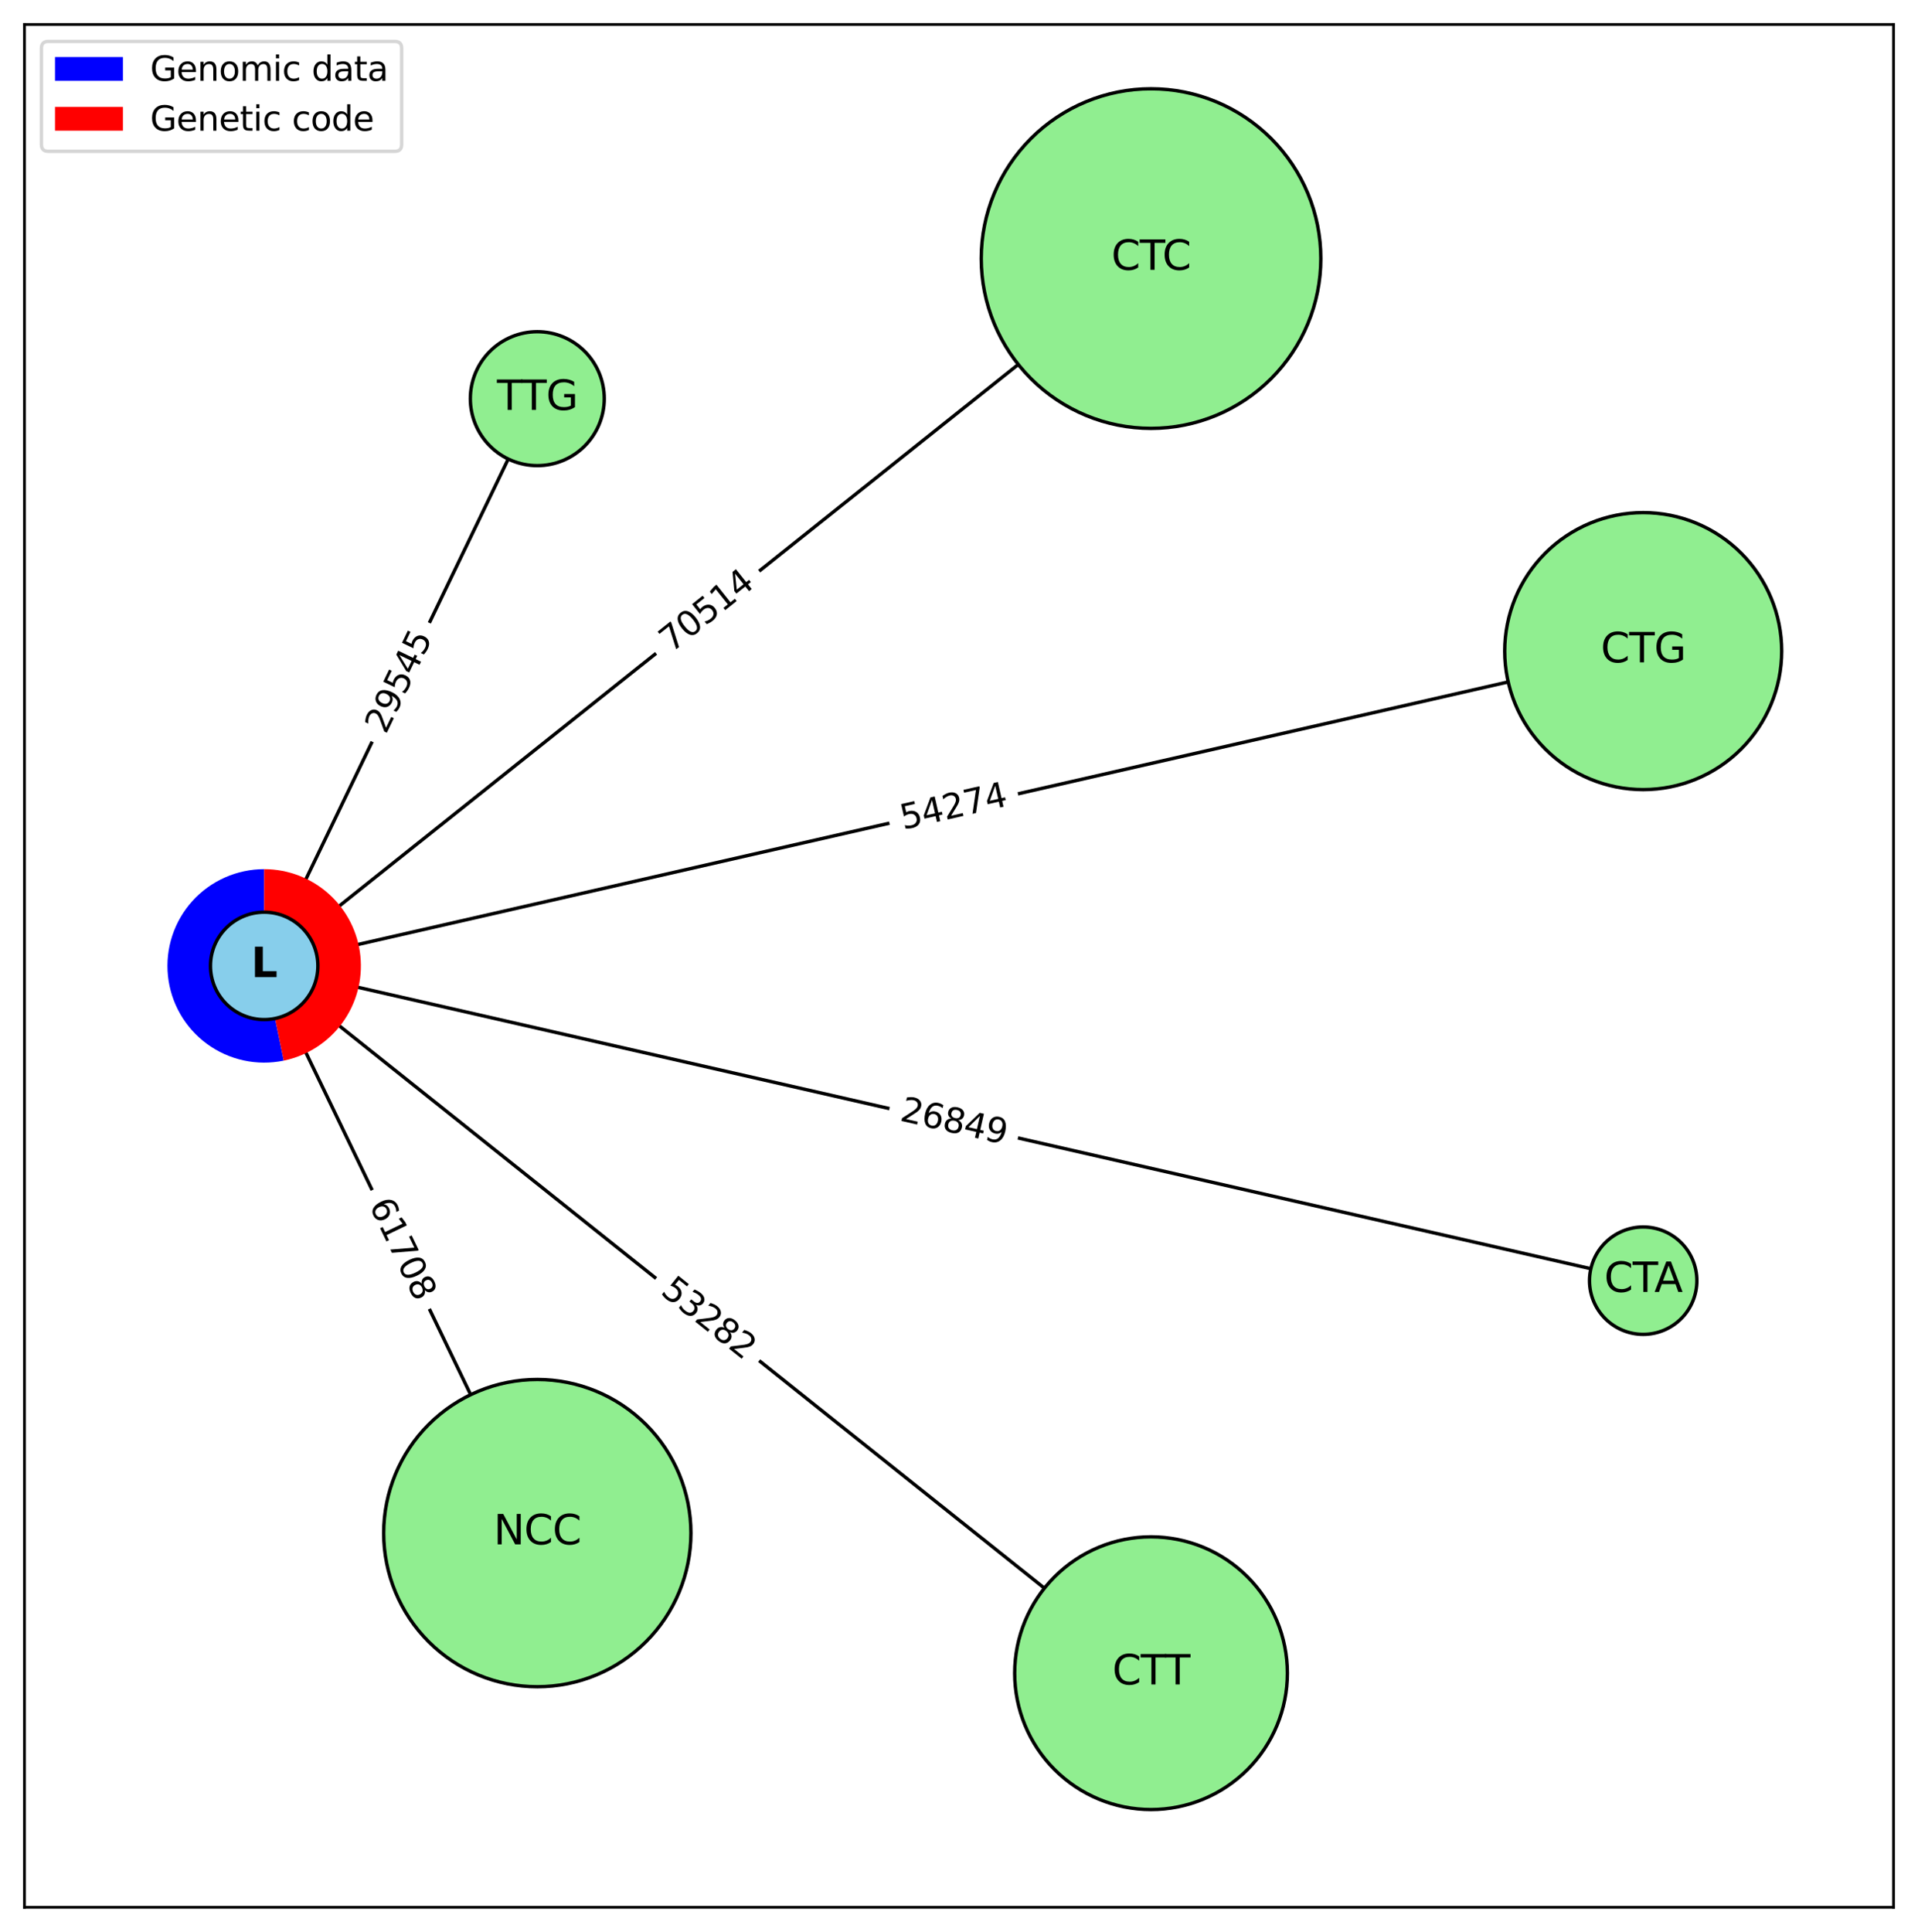 <?xml version="1.0" encoding="utf-8" standalone="no"?>
<!DOCTYPE svg PUBLIC "-//W3C//DTD SVG 1.1//EN"
  "http://www.w3.org/Graphics/SVG/1.1/DTD/svg11.dtd">
<svg xmlns:xlink="http://www.w3.org/1999/xlink" width="564.796pt" height="568.8pt" viewBox="0 0 564.796 568.8" xmlns="http://www.w3.org/2000/svg" version="1.1">
 <defs>
  <style type="text/css">*{stroke-linejoin: round; stroke-linecap: butt}</style>
 </defs>
 <g id="figure_1">
  <g id="patch_1">
   <path d="M 0 568.8 
L 564.796 568.8 
L 564.796 0 
L 0 0 
z
" style="fill: #ffffff"/>
  </g>
  <g id="axes_1">
   <g id="patch_2">
    <path d="M 7.2 561.6 
L 557.596 561.6 
L 557.596 7.2 
L 7.2 7.2 
z
" style="fill: #ffffff"/>
   </g>
   <g id="patch_3">
    <path d="M 81.547 292.201 
Q 118.005 367.908 153.979 442.607 
" clip-path="url(#pbb4ef7c9bb)" style="fill: none; stroke: #000000; stroke-linecap: round"/>
    <path d="M 154.045 438.135 
L 153.979 442.607 
L 150.441 439.871 
z
" clip-path="url(#pbb4ef7c9bb)" style="stroke: #000000; stroke-linecap: round"/>
   </g>
   <g id="patch_4">
    <path d="M 84.563 289.801 
Q 208.368 388.532 331.298 486.566 
" clip-path="url(#pbb4ef7c9bb)" style="fill: none; stroke: #000000; stroke-linecap: round"/>
    <path d="M 329.418 482.508 
L 331.298 486.566 
L 326.924 485.636 
z
" clip-path="url(#pbb4ef7c9bb)" style="stroke: #000000; stroke-linecap: round"/>
   </g>
   <g id="patch_5">
    <path d="M 86.233 286.327 
Q 280.833 330.743 474.343 374.911 
" clip-path="url(#pbb4ef7c9bb)" style="fill: none; stroke: #000000; stroke-linecap: round"/>
    <path d="M 470.888 372.071 
L 474.343 374.911 
L 469.998 375.97 
z
" clip-path="url(#pbb4ef7c9bb)" style="stroke: #000000; stroke-linecap: round"/>
   </g>
   <g id="patch_6">
    <path d="M 86.233 282.473 
Q 280.833 238.057 474.343 193.889 
" clip-path="url(#pbb4ef7c9bb)" style="fill: none; stroke: #000000; stroke-linecap: round"/>
    <path d="M 469.998 192.83 
L 474.343 193.889 
L 470.888 196.729 
z
" clip-path="url(#pbb4ef7c9bb)" style="stroke: #000000; stroke-linecap: round"/>
   </g>
   <g id="patch_7">
    <path d="M 84.563 278.999 
Q 208.367 180.268 331.298 82.234 
" clip-path="url(#pbb4ef7c9bb)" style="fill: none; stroke: #000000; stroke-linecap: round"/>
    <path d="M 326.924 83.164 
L 331.298 82.234 
L 329.418 86.292 
z
" clip-path="url(#pbb4ef7c9bb)" style="stroke: #000000; stroke-linecap: round"/>
   </g>
   <g id="patch_8">
    <path d="M 81.547 276.599 
Q 118.005 200.892 153.979 126.193 
" clip-path="url(#pbb4ef7c9bb)" style="fill: none; stroke: #000000; stroke-linecap: round"/>
    <path d="M 150.441 128.929 
L 153.979 126.193 
L 154.045 130.665 
z
" clip-path="url(#pbb4ef7c9bb)" style="stroke: #000000; stroke-linecap: round"/>
   </g>
   <g id="text_1">
    <g id="patch_9">
     <path d="M 104.041 356.978 
L 117.844 385.64 
Q 119.146 388.343 121.849 387.041 
L 130.568 382.842 
Q 133.271 381.54 131.97 378.837 
L 118.167 350.175 
Q 116.865 347.472 114.162 348.774 
L 105.443 352.973 
Q 102.74 354.275 104.041 356.978 
z
" clip-path="url(#pbb4ef7c9bb)" style="fill: #ffffff; stroke: #ffffff; stroke-linejoin: miter"/>
    </g>
    <g clip-path="url(#pbb4ef7c9bb)">
     <!-- 61708 -->
     <g transform="translate(108.618 354.774) rotate(-295.714) scale(0.1 -0.1)">
      <defs>
       <path id="DejaVuSans-36" d="M 2113 2584 
Q 1688 2584 1439 2293 
Q 1191 2003 1191 1497 
Q 1191 994 1439 701 
Q 1688 409 2113 409 
Q 2538 409 2786 701 
Q 3034 994 3034 1497 
Q 3034 2003 2786 2293 
Q 2538 2584 2113 2584 
z
M 3366 4563 
L 3366 3988 
Q 3128 4100 2886 4159 
Q 2644 4219 2406 4219 
Q 1781 4219 1451 3797 
Q 1122 3375 1075 2522 
Q 1259 2794 1537 2939 
Q 1816 3084 2150 3084 
Q 2853 3084 3261 2657 
Q 3669 2231 3669 1497 
Q 3669 778 3244 343 
Q 2819 -91 2113 -91 
Q 1303 -91 875 529 
Q 447 1150 447 2328 
Q 447 3434 972 4092 
Q 1497 4750 2381 4750 
Q 2619 4750 2861 4703 
Q 3103 4656 3366 4563 
z
" transform="scale(0.016)"/>
       <path id="DejaVuSans-31" d="M 794 531 
L 1825 531 
L 1825 4091 
L 703 3866 
L 703 4441 
L 1819 4666 
L 2450 4666 
L 2450 531 
L 3481 531 
L 3481 0 
L 794 0 
L 794 531 
z
" transform="scale(0.016)"/>
       <path id="DejaVuSans-37" d="M 525 4666 
L 3525 4666 
L 3525 4397 
L 1831 0 
L 1172 0 
L 2766 4134 
L 525 4134 
L 525 4666 
z
" transform="scale(0.016)"/>
       <path id="DejaVuSans-30" d="M 2034 4250 
Q 1547 4250 1301 3770 
Q 1056 3291 1056 2328 
Q 1056 1369 1301 889 
Q 1547 409 2034 409 
Q 2525 409 2770 889 
Q 3016 1369 3016 2328 
Q 3016 3291 2770 3770 
Q 2525 4250 2034 4250 
z
M 2034 4750 
Q 2819 4750 3233 4129 
Q 3647 3509 3647 2328 
Q 3647 1150 3233 529 
Q 2819 -91 2034 -91 
Q 1250 -91 836 529 
Q 422 1150 422 2328 
Q 422 3509 836 4129 
Q 1250 4750 2034 4750 
z
" transform="scale(0.016)"/>
       <path id="DejaVuSans-38" d="M 2034 2216 
Q 1584 2216 1326 1975 
Q 1069 1734 1069 1313 
Q 1069 891 1326 650 
Q 1584 409 2034 409 
Q 2484 409 2743 651 
Q 3003 894 3003 1313 
Q 3003 1734 2745 1975 
Q 2488 2216 2034 2216 
z
M 1403 2484 
Q 997 2584 770 2862 
Q 544 3141 544 3541 
Q 544 4100 942 4425 
Q 1341 4750 2034 4750 
Q 2731 4750 3128 4425 
Q 3525 4100 3525 3541 
Q 3525 3141 3298 2862 
Q 3072 2584 2669 2484 
Q 3125 2378 3379 2068 
Q 3634 1759 3634 1313 
Q 3634 634 3220 271 
Q 2806 -91 2034 -91 
Q 1263 -91 848 271 
Q 434 634 434 1313 
Q 434 1759 690 2068 
Q 947 2378 1403 2484 
z
M 1172 3481 
Q 1172 3119 1398 2916 
Q 1625 2713 2034 2713 
Q 2441 2713 2670 2916 
Q 2900 3119 2900 3481 
Q 2900 3844 2670 4047 
Q 2441 4250 2034 4250 
Q 1625 4250 1398 4047 
Q 1172 3844 1172 3481 
z
" transform="scale(0.016)"/>
      </defs>
      <use xlink:href="#DejaVuSans-36"/>
      <use xlink:href="#DejaVuSans-31" x="63.623"/>
      <use xlink:href="#DejaVuSans-37" x="127.246"/>
      <use xlink:href="#DejaVuSans-30" x="190.869"/>
      <use xlink:href="#DejaVuSans-38" x="254.492"/>
     </g>
    </g>
   </g>
   <g id="text_2">
    <g id="patch_10">
     <path d="M 191.044 384.743 
L 215.916 404.578 
Q 218.261 406.449 220.132 404.103 
L 226.166 396.536 
Q 228.037 394.191 225.691 392.32 
L 200.819 372.486 
Q 198.474 370.615 196.603 372.961 
L 190.569 380.527 
Q 188.698 382.873 191.044 384.743 
z
" clip-path="url(#pbb4ef7c9bb)" style="fill: #ffffff; stroke: #ffffff; stroke-linejoin: miter"/>
    </g>
    <g clip-path="url(#pbb4ef7c9bb)">
     <!-- 53282 -->
     <g transform="translate(194.211 380.772) rotate(-321.429) scale(0.1 -0.1)">
      <defs>
       <path id="DejaVuSans-35" d="M 691 4666 
L 3169 4666 
L 3169 4134 
L 1269 4134 
L 1269 2991 
Q 1406 3038 1543 3061 
Q 1681 3084 1819 3084 
Q 2600 3084 3056 2656 
Q 3513 2228 3513 1497 
Q 3513 744 3044 326 
Q 2575 -91 1722 -91 
Q 1428 -91 1123 -41 
Q 819 9 494 109 
L 494 744 
Q 775 591 1075 516 
Q 1375 441 1709 441 
Q 2250 441 2565 725 
Q 2881 1009 2881 1497 
Q 2881 1984 2565 2268 
Q 2250 2553 1709 2553 
Q 1456 2553 1204 2497 
Q 953 2441 691 2322 
L 691 4666 
z
" transform="scale(0.016)"/>
       <path id="DejaVuSans-33" d="M 2597 2516 
Q 3050 2419 3304 2112 
Q 3559 1806 3559 1356 
Q 3559 666 3084 287 
Q 2609 -91 1734 -91 
Q 1441 -91 1130 -33 
Q 819 25 488 141 
L 488 750 
Q 750 597 1062 519 
Q 1375 441 1716 441 
Q 2309 441 2620 675 
Q 2931 909 2931 1356 
Q 2931 1769 2642 2001 
Q 2353 2234 1838 2234 
L 1294 2234 
L 1294 2753 
L 1863 2753 
Q 2328 2753 2575 2939 
Q 2822 3125 2822 3475 
Q 2822 3834 2567 4026 
Q 2313 4219 1838 4219 
Q 1578 4219 1281 4162 
Q 984 4106 628 3988 
L 628 4550 
Q 988 4650 1302 4700 
Q 1616 4750 1894 4750 
Q 2613 4750 3031 4423 
Q 3450 4097 3450 3541 
Q 3450 3153 3228 2886 
Q 3006 2619 2597 2516 
z
" transform="scale(0.016)"/>
       <path id="DejaVuSans-32" d="M 1228 531 
L 3431 531 
L 3431 0 
L 469 0 
L 469 531 
Q 828 903 1448 1529 
Q 2069 2156 2228 2338 
Q 2531 2678 2651 2914 
Q 2772 3150 2772 3378 
Q 2772 3750 2511 3984 
Q 2250 4219 1831 4219 
Q 1534 4219 1204 4116 
Q 875 4013 500 3803 
L 500 4441 
Q 881 4594 1212 4672 
Q 1544 4750 1819 4750 
Q 2544 4750 2975 4387 
Q 3406 4025 3406 3419 
Q 3406 3131 3298 2873 
Q 3191 2616 2906 2266 
Q 2828 2175 2409 1742 
Q 1991 1309 1228 531 
z
" transform="scale(0.016)"/>
      </defs>
      <use xlink:href="#DejaVuSans-35"/>
      <use xlink:href="#DejaVuSans-33" x="63.623"/>
      <use xlink:href="#DejaVuSans-32" x="127.246"/>
      <use xlink:href="#DejaVuSans-38" x="190.869"/>
      <use xlink:href="#DejaVuSans-32" x="254.492"/>
     </g>
    </g>
   </g>
   <g id="text_3">
    <g id="patch_11">
     <path d="M 263.581 334.846 
L 294.596 341.925 
Q 297.521 342.593 298.188 339.668 
L 300.342 330.232 
Q 301.01 327.308 298.085 326.64 
L 267.07 319.561 
Q 264.145 318.894 263.478 321.818 
L 261.324 331.254 
Q 260.656 334.179 263.581 334.846 
z
" clip-path="url(#pbb4ef7c9bb)" style="fill: #ffffff; stroke: #ffffff; stroke-linejoin: miter"/>
    </g>
    <g clip-path="url(#pbb4ef7c9bb)">
     <!-- 26849 -->
     <g transform="translate(264.711 329.894) rotate(-347.143) scale(0.1 -0.1)">
      <defs>
       <path id="DejaVuSans-34" d="M 2419 4116 
L 825 1625 
L 2419 1625 
L 2419 4116 
z
M 2253 4666 
L 3047 4666 
L 3047 1625 
L 3713 1625 
L 3713 1100 
L 3047 1100 
L 3047 0 
L 2419 0 
L 2419 1100 
L 313 1100 
L 313 1709 
L 2253 4666 
z
" transform="scale(0.016)"/>
       <path id="DejaVuSans-39" d="M 703 97 
L 703 672 
Q 941 559 1184 500 
Q 1428 441 1663 441 
Q 2288 441 2617 861 
Q 2947 1281 2994 2138 
Q 2813 1869 2534 1725 
Q 2256 1581 1919 1581 
Q 1219 1581 811 2004 
Q 403 2428 403 3163 
Q 403 3881 828 4315 
Q 1253 4750 1959 4750 
Q 2769 4750 3195 4129 
Q 3622 3509 3622 2328 
Q 3622 1225 3098 567 
Q 2575 -91 1691 -91 
Q 1453 -91 1209 -44 
Q 966 3 703 97 
z
M 1959 2075 
Q 2384 2075 2632 2365 
Q 2881 2656 2881 3163 
Q 2881 3666 2632 3958 
Q 2384 4250 1959 4250 
Q 1534 4250 1286 3958 
Q 1038 3666 1038 3163 
Q 1038 2656 1286 2365 
Q 1534 2075 1959 2075 
z
" transform="scale(0.016)"/>
      </defs>
      <use xlink:href="#DejaVuSans-32"/>
      <use xlink:href="#DejaVuSans-36" x="63.623"/>
      <use xlink:href="#DejaVuSans-38" x="127.246"/>
      <use xlink:href="#DejaVuSans-34" x="190.869"/>
      <use xlink:href="#DejaVuSans-39" x="254.492"/>
     </g>
    </g>
   </g>
   <g id="text_4">
    <g id="patch_12">
     <path d="M 267.07 249.239 
L 298.085 242.16 
Q 301.01 241.492 300.342 238.568 
L 298.188 229.132 
Q 297.521 226.207 294.596 226.875 
L 263.581 233.954 
Q 260.656 234.621 261.324 237.546 
L 263.478 246.982 
Q 264.145 249.906 267.07 249.239 
z
" clip-path="url(#pbb4ef7c9bb)" style="fill: #ffffff; stroke: #ffffff; stroke-linejoin: miter"/>
    </g>
    <g clip-path="url(#pbb4ef7c9bb)">
     <!-- 54274 -->
     <g transform="translate(265.94 244.287) rotate(-12.857) scale(0.1 -0.1)">
      <use xlink:href="#DejaVuSans-35"/>
      <use xlink:href="#DejaVuSans-34" x="63.623"/>
      <use xlink:href="#DejaVuSans-32" x="127.246"/>
      <use xlink:href="#DejaVuSans-37" x="190.869"/>
      <use xlink:href="#DejaVuSans-34" x="254.492"/>
     </g>
    </g>
   </g>
   <g id="text_5">
    <g id="patch_13">
     <path d="M 200.819 196.314 
L 225.691 176.48 
Q 228.037 174.609 226.166 172.264 
L 220.132 164.697 
Q 218.261 162.351 215.916 164.222 
L 191.044 184.057 
Q 188.698 185.927 190.569 188.273 
L 196.603 195.839 
Q 198.474 198.185 200.819 196.314 
z
" clip-path="url(#pbb4ef7c9bb)" style="fill: #ffffff; stroke: #ffffff; stroke-linejoin: miter"/>
    </g>
    <g clip-path="url(#pbb4ef7c9bb)">
     <!-- 70514 -->
     <g transform="translate(197.652 192.343) rotate(-38.571) scale(0.1 -0.1)">
      <use xlink:href="#DejaVuSans-37"/>
      <use xlink:href="#DejaVuSans-30" x="63.623"/>
      <use xlink:href="#DejaVuSans-35" x="127.246"/>
      <use xlink:href="#DejaVuSans-31" x="190.869"/>
      <use xlink:href="#DejaVuSans-34" x="254.492"/>
     </g>
    </g>
   </g>
   <g id="text_6">
    <g id="patch_14">
     <path d="M 118.167 218.625 
L 131.97 189.963 
Q 133.271 187.26 130.568 185.958 
L 121.849 181.759 
Q 119.146 180.457 117.844 183.16 
L 104.041 211.822 
Q 102.74 214.525 105.443 215.827 
L 114.162 220.026 
Q 116.865 221.328 118.167 218.625 
z
" clip-path="url(#pbb4ef7c9bb)" style="fill: #ffffff; stroke: #ffffff; stroke-linejoin: miter"/>
    </g>
    <g clip-path="url(#pbb4ef7c9bb)">
     <!-- 29545 -->
     <g transform="translate(113.59 216.421) rotate(-64.286) scale(0.1 -0.1)">
      <use xlink:href="#DejaVuSans-32"/>
      <use xlink:href="#DejaVuSans-39" x="63.623"/>
      <use xlink:href="#DejaVuSans-35" x="127.246"/>
      <use xlink:href="#DejaVuSans-34" x="190.869"/>
      <use xlink:href="#DejaVuSans-35" x="254.492"/>
     </g>
    </g>
   </g>
   <g id="patch_15">
    <path d="M 77.79 255.917 
C 73.805 255.917 69.865 256.754 66.223 258.372 
C 62.582 259.99 59.32 262.355 56.65 265.312 
C 53.979 268.27 51.959 271.756 50.72 275.543 
C 49.481 279.33 49.05 283.336 49.456 287.3 
C 49.861 291.264 51.094 295.099 53.075 298.557 
C 55.056 302.015 57.74 305.019 60.954 307.374 
C 64.169 309.73 67.842 311.385 71.735 312.232 
C 75.629 313.079 79.658 313.099 83.56 312.292 
L 77.79 284.4 
z
" style="fill: #0000ff"/>
   </g>
   <g id="patch_16">
    <path d="M 83.56 312.292 
C 90.464 310.864 96.597 306.923 100.765 301.236 
C 104.932 295.55 106.843 288.514 106.125 281.5 
C 105.407 274.487 102.111 267.984 96.878 263.259 
C 91.645 258.535 84.84 255.917 77.79 255.917 
L 77.79 284.4 
z
" style="fill: #ff0000"/>
   </g>
   <g id="matplotlib.axis_1">
    <g id="xtick_1"/>
    <g id="xtick_2"/>
    <g id="xtick_3"/>
    <g id="xtick_4"/>
    <g id="xtick_5"/>
    <g id="xtick_6"/>
    <g id="xtick_7"/>
   </g>
   <g id="matplotlib.axis_2">
    <g id="ytick_1"/>
    <g id="ytick_2"/>
    <g id="ytick_3"/>
    <g id="ytick_4"/>
    <g id="ytick_5"/>
    <g id="ytick_6"/>
    <g id="ytick_7"/>
   </g>
   <g id="PathCollection_1">
    <path d="M 77.79 300.211 
C 81.984 300.211 86.006 298.545 88.971 295.58 
C 91.936 292.615 93.602 288.593 93.602 284.4 
C 93.602 280.207 91.936 276.185 88.971 273.22 
C 86.006 270.255 81.984 268.589 77.79 268.589 
C 73.597 268.589 69.575 270.255 66.61 273.22 
C 63.645 276.185 61.979 280.207 61.979 284.4 
C 61.979 288.593 63.645 292.615 66.61 295.58 
C 69.575 298.545 73.597 300.211 77.79 300.211 
z
" clip-path="url(#pbb4ef7c9bb)" style="fill: #87ceeb; stroke: #000000"/>
    <path d="M 158.221 496.651 
C 170.217 496.651 181.724 491.884 190.207 483.401 
C 198.69 474.919 203.456 463.412 203.456 451.415 
C 203.456 439.419 198.69 427.912 190.207 419.429 
C 181.724 410.946 170.217 406.18 158.221 406.18 
C 146.224 406.18 134.717 410.946 126.234 419.429 
C 117.752 427.912 112.985 439.419 112.985 451.415 
C 112.985 463.412 117.752 474.919 126.234 483.401 
C 134.717 491.884 146.224 496.651 158.221 496.651 
z
" clip-path="url(#pbb4ef7c9bb)" style="fill: #90ee90; stroke: #000000"/>
    <path d="M 338.946 532.815 
C 349.594 532.815 359.807 528.584 367.336 521.055 
C 374.866 513.526 379.096 503.312 379.096 492.664 
C 379.096 482.016 374.866 471.803 367.336 464.274 
C 359.807 456.745 349.594 452.514 338.946 452.514 
C 328.298 452.514 318.084 456.745 310.555 464.274 
C 303.026 471.803 298.795 482.016 298.795 492.664 
C 298.795 503.312 303.026 513.526 310.555 521.055 
C 318.084 528.584 328.298 532.815 338.946 532.815 
z
" clip-path="url(#pbb4ef7c9bb)" style="fill: #90ee90; stroke: #000000"/>
    <path d="M 483.876 392.898 
C 488.069 392.898 492.091 391.232 495.056 388.267 
C 498.021 385.302 499.687 381.28 499.687 377.086 
C 499.687 372.893 498.021 368.871 495.056 365.906 
C 492.091 362.941 488.069 361.275 483.876 361.275 
C 479.683 361.275 475.661 362.941 472.696 365.906 
C 469.731 368.871 468.065 372.893 468.065 377.086 
C 468.065 381.28 469.731 385.302 472.696 388.267 
C 475.661 391.232 479.683 392.898 483.876 392.898 
z
" clip-path="url(#pbb4ef7c9bb)" style="fill: #90ee90; stroke: #000000"/>
    <path d="M 483.876 232.496 
C 494.692 232.496 505.066 228.199 512.713 220.551 
C 520.361 212.903 524.658 202.529 524.658 191.714 
C 524.658 180.898 520.361 170.524 512.713 162.876 
C 505.066 155.229 494.692 150.932 483.876 150.932 
C 473.06 150.932 462.686 155.229 455.039 162.876 
C 447.391 170.524 443.094 180.898 443.094 191.714 
C 443.094 202.529 447.391 212.903 455.039 220.551 
C 462.686 228.199 473.06 232.496 483.876 232.496 
z
" clip-path="url(#pbb4ef7c9bb)" style="fill: #90ee90; stroke: #000000"/>
    <path d="M 338.946 126.136 
C 352.206 126.136 364.925 120.867 374.301 111.491 
C 383.677 102.115 388.946 89.396 388.946 76.136 
C 388.946 62.875 383.677 50.157 374.301 40.78 
C 364.925 31.404 352.206 26.136 338.946 26.136 
C 325.685 26.136 312.967 31.404 303.59 40.78 
C 294.214 50.157 288.946 62.875 288.946 76.136 
C 288.946 89.396 294.214 102.115 303.59 111.491 
C 312.967 120.867 325.685 126.136 338.946 126.136 
z
" clip-path="url(#pbb4ef7c9bb)" style="fill: #90ee90; stroke: #000000"/>
    <path d="M 158.221 137.106 
C 163.451 137.106 168.467 135.028 172.166 131.33 
C 175.864 127.632 177.942 122.615 177.942 117.385 
C 177.942 112.155 175.864 107.138 172.166 103.44 
C 168.467 99.742 163.451 97.664 158.221 97.664 
C 152.991 97.664 147.974 99.742 144.276 103.44 
C 140.577 107.138 138.5 112.155 138.5 117.385 
C 138.5 122.615 140.577 127.632 144.276 131.33 
C 147.974 135.028 152.991 137.106 158.221 137.106 
z
" clip-path="url(#pbb4ef7c9bb)" style="fill: #90ee90; stroke: #000000"/>
   </g>
   <g id="patch_17">
    <path d="M 7.2 561.6 
L 7.2 7.2 
" style="fill: none; stroke: #000000; stroke-width: 0.8; stroke-linejoin: miter; stroke-linecap: square"/>
   </g>
   <g id="patch_18">
    <path d="M 557.596 561.6 
L 557.596 7.2 
" style="fill: none; stroke: #000000; stroke-width: 0.8; stroke-linejoin: miter; stroke-linecap: square"/>
   </g>
   <g id="patch_19">
    <path d="M 7.2 561.6 
L 557.596 561.6 
" style="fill: none; stroke: #000000; stroke-width: 0.8; stroke-linejoin: miter; stroke-linecap: square"/>
   </g>
   <g id="patch_20">
    <path d="M 7.2 7.2 
L 557.596 7.2 
" style="fill: none; stroke: #000000; stroke-width: 0.8; stroke-linejoin: miter; stroke-linecap: square"/>
   </g>
   <g id="text_7">
    <g clip-path="url(#pbb4ef7c9bb)">
     <!-- $\mathbf{L}$ -->
     <g transform="translate(73.95 287.711) scale(0.12 -0.12)">
      <defs>
       <path id="DejaVuSans-Bold-4c" d="M 588 4666 
L 1791 4666 
L 1791 909 
L 3903 909 
L 3903 0 
L 588 0 
L 588 4666 
z
" transform="scale(0.016)"/>
      </defs>
      <use xlink:href="#DejaVuSans-Bold-4c" transform="translate(0 0.094)"/>
     </g>
    </g>
   </g>
   <g id="text_8">
    <g clip-path="url(#pbb4ef7c9bb)">
     <!-- NCC -->
     <g transform="translate(145.352 454.726) scale(0.12 -0.12)">
      <defs>
       <path id="DejaVuSans-4e" d="M 628 4666 
L 1478 4666 
L 3547 763 
L 3547 4666 
L 4159 4666 
L 4159 0 
L 3309 0 
L 1241 3903 
L 1241 0 
L 628 0 
L 628 4666 
z
" transform="scale(0.016)"/>
       <path id="DejaVuSans-43" d="M 4122 4306 
L 4122 3641 
Q 3803 3938 3442 4084 
Q 3081 4231 2675 4231 
Q 1875 4231 1450 3742 
Q 1025 3253 1025 2328 
Q 1025 1406 1450 917 
Q 1875 428 2675 428 
Q 3081 428 3442 575 
Q 3803 722 4122 1019 
L 4122 359 
Q 3791 134 3420 21 
Q 3050 -91 2638 -91 
Q 1578 -91 968 557 
Q 359 1206 359 2328 
Q 359 3453 968 4101 
Q 1578 4750 2638 4750 
Q 3056 4750 3426 4639 
Q 3797 4528 4122 4306 
z
" transform="scale(0.016)"/>
      </defs>
      <use xlink:href="#DejaVuSans-4e"/>
      <use xlink:href="#DejaVuSans-43" x="74.805"/>
      <use xlink:href="#DejaVuSans-43" x="144.629"/>
     </g>
    </g>
   </g>
   <g id="text_9">
    <g clip-path="url(#pbb4ef7c9bb)">
     <!-- CTT -->
     <g transform="translate(327.532 495.976) scale(0.12 -0.12)">
      <defs>
       <path id="DejaVuSans-54" d="M -19 4666 
L 3928 4666 
L 3928 4134 
L 2272 4134 
L 2272 0 
L 1638 0 
L 1638 4134 
L -19 4134 
L -19 4666 
z
" transform="scale(0.016)"/>
      </defs>
      <use xlink:href="#DejaVuSans-43"/>
      <use xlink:href="#DejaVuSans-54" x="69.824"/>
      <use xlink:href="#DejaVuSans-54" x="129.158"/>
     </g>
    </g>
   </g>
   <g id="text_10">
    <g clip-path="url(#pbb4ef7c9bb)">
     <!-- CTA -->
     <g transform="translate(472.382 380.398) scale(0.12 -0.12)">
      <defs>
       <path id="DejaVuSans-41" d="M 2188 4044 
L 1331 1722 
L 3047 1722 
L 2188 4044 
z
M 1831 4666 
L 2547 4666 
L 4325 0 
L 3669 0 
L 3244 1197 
L 1141 1197 
L 716 0 
L 50 0 
L 1831 4666 
z
" transform="scale(0.016)"/>
      </defs>
      <use xlink:href="#DejaVuSans-43"/>
      <use xlink:href="#DejaVuSans-54" x="69.824"/>
      <use xlink:href="#DejaVuSans-41" x="123.158"/>
     </g>
    </g>
   </g>
   <g id="text_11">
    <g clip-path="url(#pbb4ef7c9bb)">
     <!-- CTG -->
     <g transform="translate(471.373 195.025) scale(0.12 -0.12)">
      <defs>
       <path id="DejaVuSans-47" d="M 3809 666 
L 3809 1919 
L 2778 1919 
L 2778 2438 
L 4434 2438 
L 4434 434 
Q 4069 175 3628 42 
Q 3188 -91 2688 -91 
Q 1594 -91 976 548 
Q 359 1188 359 2328 
Q 359 3472 976 4111 
Q 1594 4750 2688 4750 
Q 3144 4750 3555 4637 
Q 3966 4525 4313 4306 
L 4313 3634 
Q 3963 3931 3569 4081 
Q 3175 4231 2741 4231 
Q 1884 4231 1454 3753 
Q 1025 3275 1025 2328 
Q 1025 1384 1454 906 
Q 1884 428 2741 428 
Q 3075 428 3337 486 
Q 3600 544 3809 666 
z
" transform="scale(0.016)"/>
      </defs>
      <use xlink:href="#DejaVuSans-43"/>
      <use xlink:href="#DejaVuSans-54" x="69.824"/>
      <use xlink:href="#DejaVuSans-47" x="130.908"/>
     </g>
    </g>
   </g>
   <g id="text_12">
    <g clip-path="url(#pbb4ef7c9bb)">
     <!-- CTC -->
     <g transform="translate(327.254 79.447) scale(0.12 -0.12)">
      <use xlink:href="#DejaVuSans-43"/>
      <use xlink:href="#DejaVuSans-54" x="69.824"/>
      <use xlink:href="#DejaVuSans-43" x="125.033"/>
     </g>
    </g>
   </g>
   <g id="text_13">
    <g clip-path="url(#pbb4ef7c9bb)">
     <!-- TTG -->
     <g transform="translate(146.347 120.696) scale(0.12 -0.12)">
      <use xlink:href="#DejaVuSans-54"/>
      <use xlink:href="#DejaVuSans-54" x="59.334"/>
      <use xlink:href="#DejaVuSans-47" x="120.418"/>
     </g>
    </g>
   </g>
   <g id="legend_1">
    <g id="patch_21">
     <path d="M 14.2 44.556 
L 116.278 44.556 
Q 118.278 44.556 118.278 42.556 
L 118.278 14.2 
Q 118.278 12.2 116.278 12.2 
L 14.2 12.2 
Q 12.2 12.2 12.2 14.2 
L 12.2 42.556 
Q 12.2 44.556 14.2 44.556 
z
" style="fill: #ffffff; opacity: 0.8; stroke: #cccccc; stroke-linejoin: miter"/>
    </g>
    <g id="patch_22">
     <path d="M 16.2 23.798 
L 36.2 23.798 
L 36.2 16.798 
L 16.2 16.798 
z
" style="fill: #0000ff"/>
    </g>
    <g id="text_14">
     <!-- Genomic data -->
     <g transform="translate(44.2 23.798) scale(0.1 -0.1)">
      <defs>
       <path id="DejaVuSans-65" d="M 3597 1894 
L 3597 1613 
L 953 1613 
Q 991 1019 1311 708 
Q 1631 397 2203 397 
Q 2534 397 2845 478 
Q 3156 559 3463 722 
L 3463 178 
Q 3153 47 2828 -22 
Q 2503 -91 2169 -91 
Q 1331 -91 842 396 
Q 353 884 353 1716 
Q 353 2575 817 3079 
Q 1281 3584 2069 3584 
Q 2775 3584 3186 3129 
Q 3597 2675 3597 1894 
z
M 3022 2063 
Q 3016 2534 2758 2815 
Q 2500 3097 2075 3097 
Q 1594 3097 1305 2825 
Q 1016 2553 972 2059 
L 3022 2063 
z
" transform="scale(0.016)"/>
       <path id="DejaVuSans-6e" d="M 3513 2113 
L 3513 0 
L 2938 0 
L 2938 2094 
Q 2938 2591 2744 2837 
Q 2550 3084 2163 3084 
Q 1697 3084 1428 2787 
Q 1159 2491 1159 1978 
L 1159 0 
L 581 0 
L 581 3500 
L 1159 3500 
L 1159 2956 
Q 1366 3272 1645 3428 
Q 1925 3584 2291 3584 
Q 2894 3584 3203 3211 
Q 3513 2838 3513 2113 
z
" transform="scale(0.016)"/>
       <path id="DejaVuSans-6f" d="M 1959 3097 
Q 1497 3097 1228 2736 
Q 959 2375 959 1747 
Q 959 1119 1226 758 
Q 1494 397 1959 397 
Q 2419 397 2687 759 
Q 2956 1122 2956 1747 
Q 2956 2369 2687 2733 
Q 2419 3097 1959 3097 
z
M 1959 3584 
Q 2709 3584 3137 3096 
Q 3566 2609 3566 1747 
Q 3566 888 3137 398 
Q 2709 -91 1959 -91 
Q 1206 -91 779 398 
Q 353 888 353 1747 
Q 353 2609 779 3096 
Q 1206 3584 1959 3584 
z
" transform="scale(0.016)"/>
       <path id="DejaVuSans-6d" d="M 3328 2828 
Q 3544 3216 3844 3400 
Q 4144 3584 4550 3584 
Q 5097 3584 5394 3201 
Q 5691 2819 5691 2113 
L 5691 0 
L 5113 0 
L 5113 2094 
Q 5113 2597 4934 2840 
Q 4756 3084 4391 3084 
Q 3944 3084 3684 2787 
Q 3425 2491 3425 1978 
L 3425 0 
L 2847 0 
L 2847 2094 
Q 2847 2600 2669 2842 
Q 2491 3084 2119 3084 
Q 1678 3084 1418 2786 
Q 1159 2488 1159 1978 
L 1159 0 
L 581 0 
L 581 3500 
L 1159 3500 
L 1159 2956 
Q 1356 3278 1631 3431 
Q 1906 3584 2284 3584 
Q 2666 3584 2933 3390 
Q 3200 3197 3328 2828 
z
" transform="scale(0.016)"/>
       <path id="DejaVuSans-69" d="M 603 3500 
L 1178 3500 
L 1178 0 
L 603 0 
L 603 3500 
z
M 603 4863 
L 1178 4863 
L 1178 4134 
L 603 4134 
L 603 4863 
z
" transform="scale(0.016)"/>
       <path id="DejaVuSans-63" d="M 3122 3366 
L 3122 2828 
Q 2878 2963 2633 3030 
Q 2388 3097 2138 3097 
Q 1578 3097 1268 2742 
Q 959 2388 959 1747 
Q 959 1106 1268 751 
Q 1578 397 2138 397 
Q 2388 397 2633 464 
Q 2878 531 3122 666 
L 3122 134 
Q 2881 22 2623 -34 
Q 2366 -91 2075 -91 
Q 1284 -91 818 406 
Q 353 903 353 1747 
Q 353 2603 823 3093 
Q 1294 3584 2113 3584 
Q 2378 3584 2631 3529 
Q 2884 3475 3122 3366 
z
" transform="scale(0.016)"/>
       <path id="DejaVuSans-20" transform="scale(0.016)"/>
       <path id="DejaVuSans-64" d="M 2906 2969 
L 2906 4863 
L 3481 4863 
L 3481 0 
L 2906 0 
L 2906 525 
Q 2725 213 2448 61 
Q 2172 -91 1784 -91 
Q 1150 -91 751 415 
Q 353 922 353 1747 
Q 353 2572 751 3078 
Q 1150 3584 1784 3584 
Q 2172 3584 2448 3432 
Q 2725 3281 2906 2969 
z
M 947 1747 
Q 947 1113 1208 752 
Q 1469 391 1925 391 
Q 2381 391 2643 752 
Q 2906 1113 2906 1747 
Q 2906 2381 2643 2742 
Q 2381 3103 1925 3103 
Q 1469 3103 1208 2742 
Q 947 2381 947 1747 
z
" transform="scale(0.016)"/>
       <path id="DejaVuSans-61" d="M 2194 1759 
Q 1497 1759 1228 1600 
Q 959 1441 959 1056 
Q 959 750 1161 570 
Q 1363 391 1709 391 
Q 2188 391 2477 730 
Q 2766 1069 2766 1631 
L 2766 1759 
L 2194 1759 
z
M 3341 1997 
L 3341 0 
L 2766 0 
L 2766 531 
Q 2569 213 2275 61 
Q 1981 -91 1556 -91 
Q 1019 -91 701 211 
Q 384 513 384 1019 
Q 384 1609 779 1909 
Q 1175 2209 1959 2209 
L 2766 2209 
L 2766 2266 
Q 2766 2663 2505 2880 
Q 2244 3097 1772 3097 
Q 1472 3097 1187 3025 
Q 903 2953 641 2809 
L 641 3341 
Q 956 3463 1253 3523 
Q 1550 3584 1831 3584 
Q 2591 3584 2966 3190 
Q 3341 2797 3341 1997 
z
" transform="scale(0.016)"/>
       <path id="DejaVuSans-74" d="M 1172 4494 
L 1172 3500 
L 2356 3500 
L 2356 3053 
L 1172 3053 
L 1172 1153 
Q 1172 725 1289 603 
Q 1406 481 1766 481 
L 2356 481 
L 2356 0 
L 1766 0 
Q 1100 0 847 248 
Q 594 497 594 1153 
L 594 3053 
L 172 3053 
L 172 3500 
L 594 3500 
L 594 4494 
L 1172 4494 
z
" transform="scale(0.016)"/>
      </defs>
      <use xlink:href="#DejaVuSans-47"/>
      <use xlink:href="#DejaVuSans-65" x="77.49"/>
      <use xlink:href="#DejaVuSans-6e" x="139.014"/>
      <use xlink:href="#DejaVuSans-6f" x="202.393"/>
      <use xlink:href="#DejaVuSans-6d" x="263.574"/>
      <use xlink:href="#DejaVuSans-69" x="360.986"/>
      <use xlink:href="#DejaVuSans-63" x="388.77"/>
      <use xlink:href="#DejaVuSans-20" x="443.75"/>
      <use xlink:href="#DejaVuSans-64" x="475.537"/>
      <use xlink:href="#DejaVuSans-61" x="539.014"/>
      <use xlink:href="#DejaVuSans-74" x="600.293"/>
      <use xlink:href="#DejaVuSans-61" x="639.502"/>
     </g>
    </g>
    <g id="patch_23">
     <path d="M 16.2 38.477 
L 36.2 38.477 
L 36.2 31.477 
L 16.2 31.477 
z
" style="fill: #ff0000"/>
    </g>
    <g id="text_15">
     <!-- Genetic code -->
     <g transform="translate(44.2 38.477) scale(0.1 -0.1)">
      <use xlink:href="#DejaVuSans-47"/>
      <use xlink:href="#DejaVuSans-65" x="77.49"/>
      <use xlink:href="#DejaVuSans-6e" x="139.014"/>
      <use xlink:href="#DejaVuSans-65" x="202.393"/>
      <use xlink:href="#DejaVuSans-74" x="263.916"/>
      <use xlink:href="#DejaVuSans-69" x="303.125"/>
      <use xlink:href="#DejaVuSans-63" x="330.908"/>
      <use xlink:href="#DejaVuSans-20" x="385.889"/>
      <use xlink:href="#DejaVuSans-63" x="417.676"/>
      <use xlink:href="#DejaVuSans-6f" x="472.656"/>
      <use xlink:href="#DejaVuSans-64" x="533.838"/>
      <use xlink:href="#DejaVuSans-65" x="597.314"/>
     </g>
    </g>
   </g>
  </g>
 </g>
 <defs>
  <clipPath id="pbb4ef7c9bb">
   <rect x="7.2" y="7.2" width="550.396" height="554.4"/>
  </clipPath>
 </defs>
</svg>
